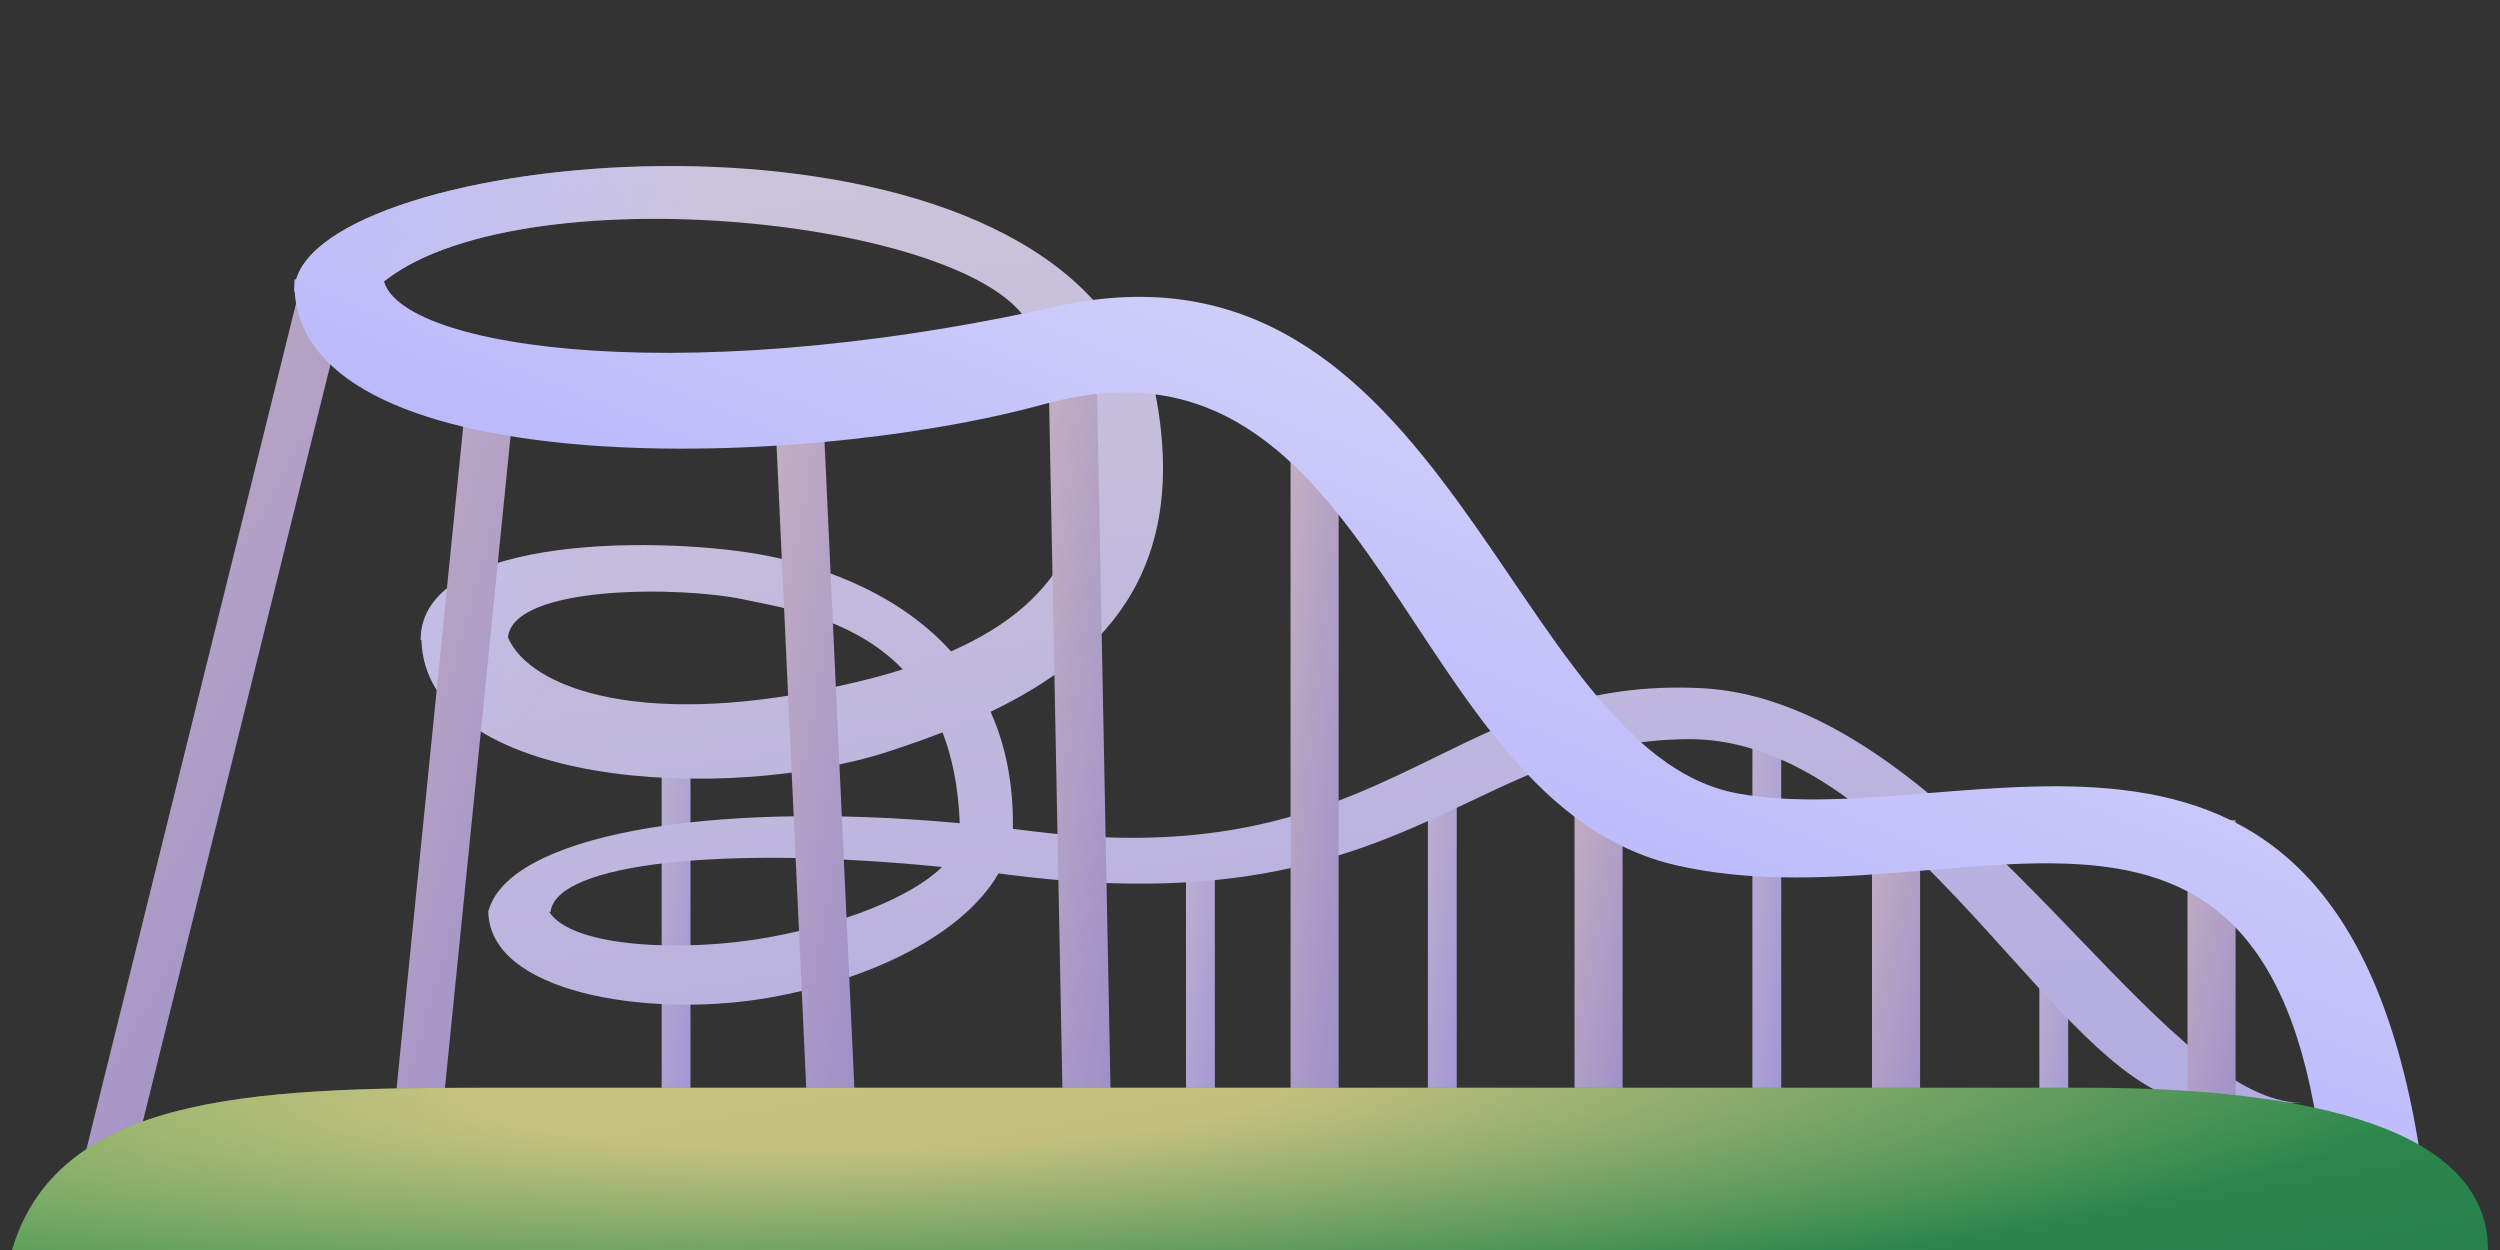 <svg viewBox="0 0 240 120" fill="none" xmlns="http://www.w3.org/2000/svg">
<rect x="0" y="0" width="240" height="120" fill="#333333" stroke="none"/>
<path fill-rule="evenodd" clip-rule="evenodd" d="M63.519 117.855V71.541H66.288V117.855H63.519Z" fill="url(#paint0_linear_7588_1356)"/>
<path fill-rule="evenodd" clip-rule="evenodd" d="M113.856 117.855L113.856 83.656L116.625 83.656L116.625 117.855L113.856 117.855Z" fill="url(#paint1_linear_7588_1356)"/>
<path fill-rule="evenodd" clip-rule="evenodd" d="M137.077 117.855L137.077 74.755L139.846 74.755L139.846 117.855L137.077 117.855Z" fill="url(#paint2_linear_7588_1356)"/>
<path fill-rule="evenodd" clip-rule="evenodd" d="M168.231 117.855L168.231 69.1L171 69.1L171 117.855L168.231 117.855Z" fill="url(#paint3_linear_7588_1356)"/>
<path fill-rule="evenodd" clip-rule="evenodd" d="M195.779 117.855L195.779 92.022L198.548 92.022L198.548 117.855L195.779 117.855Z" fill="url(#paint4_linear_7588_1356)"/>
<path fill-rule="evenodd" clip-rule="evenodd" d="M28.269 27.981C28.269 15 91.154 7.789 107.019 31.443L98.942 31.442C94.038 20.769 47.596 16.154 35.769 27.981H28.269ZM73.702 53.365C64.466 51.518 40.385 51.058 40.385 61.442H40.461C40.85 75.458 69.627 77.273 85.385 72.115C87.106 71.552 88.813 70.955 90.483 70.308C91.408 72.699 92.006 75.57 92.136 79.026C67.476 76.766 48.87 80.337 46.913 87.404H46.875C46.875 87.45 46.876 87.496 46.877 87.542C46.876 87.544 46.876 87.546 46.875 87.548H46.877C47.059 95.294 61.939 97.634 72.979 95.914C82.381 94.449 92.195 90.194 95.862 83.848C96.105 83.879 96.349 83.91 96.593 83.942C119.909 86.989 131.226 81.631 141.212 76.903C147.775 73.796 153.763 70.962 162.204 70.962C174.158 70.962 184.088 81.969 192.797 91.62C199.596 99.156 205.649 105.866 211.339 105.866H220.962C214.785 105.866 207.691 98.494 199.607 90.093C189.18 79.256 177.104 66.708 163.224 66.058C152.39 65.55 145.333 69.003 137.876 72.651C128.374 77.299 118.223 82.265 98.78 79.76C98.264 79.693 97.749 79.629 97.237 79.568C97.303 75.117 96.48 71.412 95.096 68.329C106.56 62.846 114.805 53.976 110.481 35.769L103.558 37.212C106.128 49.596 102.452 57.627 91.303 62.531C85.563 56.18 77.231 54.071 73.702 53.365ZM90.436 83.231C69.672 81.151 53.385 82.815 52.853 87.548H52.731C54.962 91.021 65.862 91.415 73.702 90C80.878 88.705 87.422 86.177 90.436 83.231ZM82.212 65.481C61.894 70.319 50.817 66.076 48.763 61.185C49.288 56.111 65.435 56.271 71.394 57.548C71.747 57.623 72.128 57.7 72.535 57.782L72.537 57.783L72.539 57.783L72.54 57.783C76.346 58.551 82.314 59.754 86.669 64.258C85.271 64.699 83.786 65.106 82.212 65.481Z" fill="url(#paint5_linear_7588_1356)"/>
<path fill-rule="evenodd" clip-rule="evenodd" d="M28.269 27.981C28.269 15 91.154 7.789 107.019 31.443L98.942 31.442C94.038 20.769 47.596 16.154 35.769 27.981H28.269ZM73.702 53.365C64.466 51.518 40.385 51.058 40.385 61.442H40.461C40.85 75.458 69.627 77.273 85.385 72.115C87.106 71.552 88.813 70.955 90.483 70.308C91.408 72.699 92.006 75.57 92.136 79.026C67.476 76.766 48.87 80.337 46.913 87.404H46.875C46.875 87.45 46.876 87.496 46.877 87.542C46.876 87.544 46.876 87.546 46.875 87.548H46.877C47.059 95.294 61.939 97.634 72.979 95.914C82.381 94.449 92.195 90.194 95.862 83.848C96.105 83.879 96.349 83.91 96.593 83.942C119.909 86.989 131.226 81.631 141.212 76.903C147.775 73.796 153.763 70.962 162.204 70.962C174.158 70.962 184.088 81.969 192.797 91.62C199.596 99.156 205.649 105.866 211.339 105.866H220.962C214.785 105.866 207.691 98.494 199.607 90.093C189.18 79.256 177.104 66.708 163.224 66.058C152.39 65.55 145.333 69.003 137.876 72.651C128.374 77.299 118.223 82.265 98.78 79.76C98.264 79.693 97.749 79.629 97.237 79.568C97.303 75.117 96.48 71.412 95.096 68.329C106.56 62.846 114.805 53.976 110.481 35.769L103.558 37.212C106.128 49.596 102.452 57.627 91.303 62.531C85.563 56.18 77.231 54.071 73.702 53.365ZM90.436 83.231C69.672 81.151 53.385 82.815 52.853 87.548H52.731C54.962 91.021 65.862 91.415 73.702 90C80.878 88.705 87.422 86.177 90.436 83.231ZM82.212 65.481C61.894 70.319 50.817 66.076 48.763 61.185C49.288 56.111 65.435 56.271 71.394 57.548C71.747 57.623 72.128 57.7 72.535 57.782L72.537 57.783L72.539 57.783L72.54 57.783C76.346 58.551 82.314 59.754 86.669 64.258C85.271 64.699 83.786 65.106 82.212 65.481Z" fill="url(#paint6_radial_7588_1356)"/>
<path fill-rule="evenodd" clip-rule="evenodd" d="M6.846 116.184L28.914 27.137L33.394 28.247L11.326 117.294L6.846 116.184Z" fill="url(#paint7_linear_7588_1356)"/>
<path fill-rule="evenodd" clip-rule="evenodd" d="M36.79 117.203L44.723 38.425L49.315 38.888L41.383 117.666L36.79 117.203Z" fill="url(#paint8_linear_7588_1356)"/>
<path fill-rule="evenodd" clip-rule="evenodd" d="M78.03 118.097L74.424 40.043L79.035 39.83L82.64 117.884L78.03 118.097Z" fill="url(#paint9_linear_7588_1356)"/>
<path fill-rule="evenodd" clip-rule="evenodd" d="M102.26 118.314L100.673 36.393L105.288 36.304L106.874 118.225L102.26 118.314Z" fill="url(#paint10_linear_7588_1356)"/>
<path fill-rule="evenodd" clip-rule="evenodd" d="M123.894 117.017L123.894 43.56L128.509 43.56L128.509 117.017L123.894 117.017Z" fill="url(#paint11_linear_7588_1356)"/>
<path fill-rule="evenodd" clip-rule="evenodd" d="M151.154 117.017L151.154 74.442L155.769 74.442L155.769 117.017L151.154 117.017Z" fill="url(#paint12_linear_7588_1356)"/>
<path fill-rule="evenodd" clip-rule="evenodd" d="M179.712 117.017L179.712 78.737L184.327 78.737L184.327 117.017L179.712 117.017Z" fill="url(#paint13_linear_7588_1356)"/>
<path fill-rule="evenodd" clip-rule="evenodd" d="M210 117.017L210 78.737L214.615 78.737L214.615 117.017L210 117.017Z" fill="url(#paint14_linear_7588_1356)"/>
<path d="M100.241 38.798C76.432 45.359 27.549 46.442 28.27 26.827L36.779 26.106C36.203 33.029 63.895 37.788 101.395 29.423C138.895 21.058 144.869 72.045 166.731 76.154C188.593 80.263 225 59.712 232.5 111.923H222.981C218.077 67.212 187.501 89.135 160.962 83.077C134.424 77.019 132.693 29.856 100.241 38.798Z" fill="url(#paint15_linear_7588_1356)"/>
<path d="M49.038 104.423C25.961 104.423 5.769 104.423 1.154 120H238.846C238.846 108.461 222.115 104.423 200.192 104.423H49.038H49.038Z" fill="url(#paint16_linear_7588_1356)"/>
<path d="M49.038 104.423C25.961 104.423 5.769 104.423 1.154 120H238.846C238.846 108.461 222.115 104.423 200.192 104.423H49.038H49.038Z" fill="url(#paint17_radial_7588_1356)"/>
<defs>
<linearGradient id="paint0_linear_7588_1356" x1="66.571" y1="203.194" x2="33.807" y2="199.516" gradientUnits="userSpaceOnUse">
<stop offset="0.028" stop-color="#746FD7"/>
<stop offset="1" stop-color="#FFEACC"/>
</linearGradient>
<linearGradient id="paint1_linear_7588_1356" x1="116.907" y1="180.871" x2="84.48" y2="175.941" gradientUnits="userSpaceOnUse">
<stop offset="0.028" stop-color="#746FD7"/>
<stop offset="1" stop-color="#FFEACC"/>
</linearGradient>
<linearGradient id="paint2_linear_7588_1356" x1="140.128" y1="197.272" x2="107.428" y2="193.327" gradientUnits="userSpaceOnUse">
<stop offset="0.028" stop-color="#746FD7"/>
<stop offset="1" stop-color="#FFEACC"/>
</linearGradient>
<linearGradient id="paint3_linear_7588_1356" x1="171.282" y1="207.692" x2="138.479" y2="204.194" gradientUnits="userSpaceOnUse">
<stop offset="0.028" stop-color="#746FD7"/>
<stop offset="1" stop-color="#FFEACC"/>
</linearGradient>
<linearGradient id="paint4_linear_7588_1356" x1="198.83" y1="165.456" x2="166.946" y2="159.039" gradientUnits="userSpaceOnUse">
<stop offset="0.028" stop-color="#746FD7"/>
<stop offset="1" stop-color="#FFEACC"/>
</linearGradient>
<linearGradient id="paint5_linear_7588_1356" x1="188.654" y1="239.423" x2="118.846" y2="-210.577" gradientUnits="userSpaceOnUse">
<stop stop-color="#9590EB"/>
<stop offset="1" stop-color="#FFF4CA"/>
</linearGradient>
<radialGradient id="paint6_radial_7588_1356" cx="0" cy="0" r="1" gradientUnits="userSpaceOnUse" gradientTransform="translate(31.154 24.233) rotate(20.4) scale(37.239 79.795)">
<stop stop-color="#C0BFFC"/>
<stop offset="1" stop-color="#C0BFFC" stop-opacity="0"/>
</radialGradient>
<linearGradient id="paint7_linear_7588_1356" x1="36.637" y1="283.256" x2="-178.285" y2="166.357" gradientUnits="userSpaceOnUse">
<stop stop-color="#655FD3"/>
<stop offset="1" stop-color="#FFE2B8"/>
</linearGradient>
<linearGradient id="paint8_linear_7588_1356" x1="50.846" y1="263.533" x2="-70.231" y2="228.183" gradientUnits="userSpaceOnUse">
<stop stop-color="#655FD3"/>
<stop offset="1" stop-color="#FFE2B8"/>
</linearGradient>
<linearGradient id="paint9_linear_7588_1356" x1="83.644" y1="262.174" x2="0.572" y2="246.066" gradientUnits="userSpaceOnUse">
<stop stop-color="#655FD3"/>
<stop offset="1" stop-color="#FFE2B8"/>
</linearGradient>
<linearGradient id="paint10_linear_7588_1356" x1="107.632" y1="269.28" x2="43.822" y2="260.368" gradientUnits="userSpaceOnUse">
<stop stop-color="#655FD3"/>
<stop offset="1" stop-color="#FFE2B8"/>
</linearGradient>
<linearGradient id="paint11_linear_7588_1356" x1="129.073" y1="252.238" x2="81.297" y2="246.694" gradientUnits="userSpaceOnUse">
<stop stop-color="#655FD3"/>
<stop offset="1" stop-color="#FFE2B8"/>
</linearGradient>
<linearGradient id="paint12_linear_7588_1356" x1="156.333" y1="195.39" x2="109.78" y2="186.068" gradientUnits="userSpaceOnUse">
<stop stop-color="#655FD3"/>
<stop offset="1" stop-color="#FFE2B8"/>
</linearGradient>
<linearGradient id="paint13_linear_7588_1356" x1="184.891" y1="187.485" x2="138.759" y2="177.211" gradientUnits="userSpaceOnUse">
<stop stop-color="#655FD3"/>
<stop offset="1" stop-color="#FFE2B8"/>
</linearGradient>
<linearGradient id="paint14_linear_7588_1356" x1="215.179" y1="187.485" x2="169.048" y2="177.211" gradientUnits="userSpaceOnUse">
<stop stop-color="#655FD3"/>
<stop offset="1" stop-color="#FFE2B8"/>
</linearGradient>
<linearGradient id="paint15_linear_7588_1356" x1="117.692" y1="133.846" x2="186.923" y2="-41.538" gradientUnits="userSpaceOnUse">
<stop stop-color="#9F9AFF"/>
<stop offset="1" stop-color="#FBFFF4"/>
</linearGradient>
<linearGradient id="paint16_linear_7588_1356" x1="112.788" y1="158.368" x2="88.558" y2="22.214" gradientUnits="userSpaceOnUse">
<stop stop-color="#1E794A"/>
<stop offset="1" stop-color="#62BE55"/>
</linearGradient>
<radialGradient id="paint17_radial_7588_1356" cx="0" cy="0" r="1" gradientUnits="userSpaceOnUse" gradientTransform="translate(83.654 104.423) rotate(-1.277) scale(155.231 22.986)">
<stop offset="0.26" stop-color="#FFD394" stop-opacity="0.7"/>
<stop offset="1" stop-color="#FFD394" stop-opacity="0"/>
</radialGradient>
</defs>
</svg>
